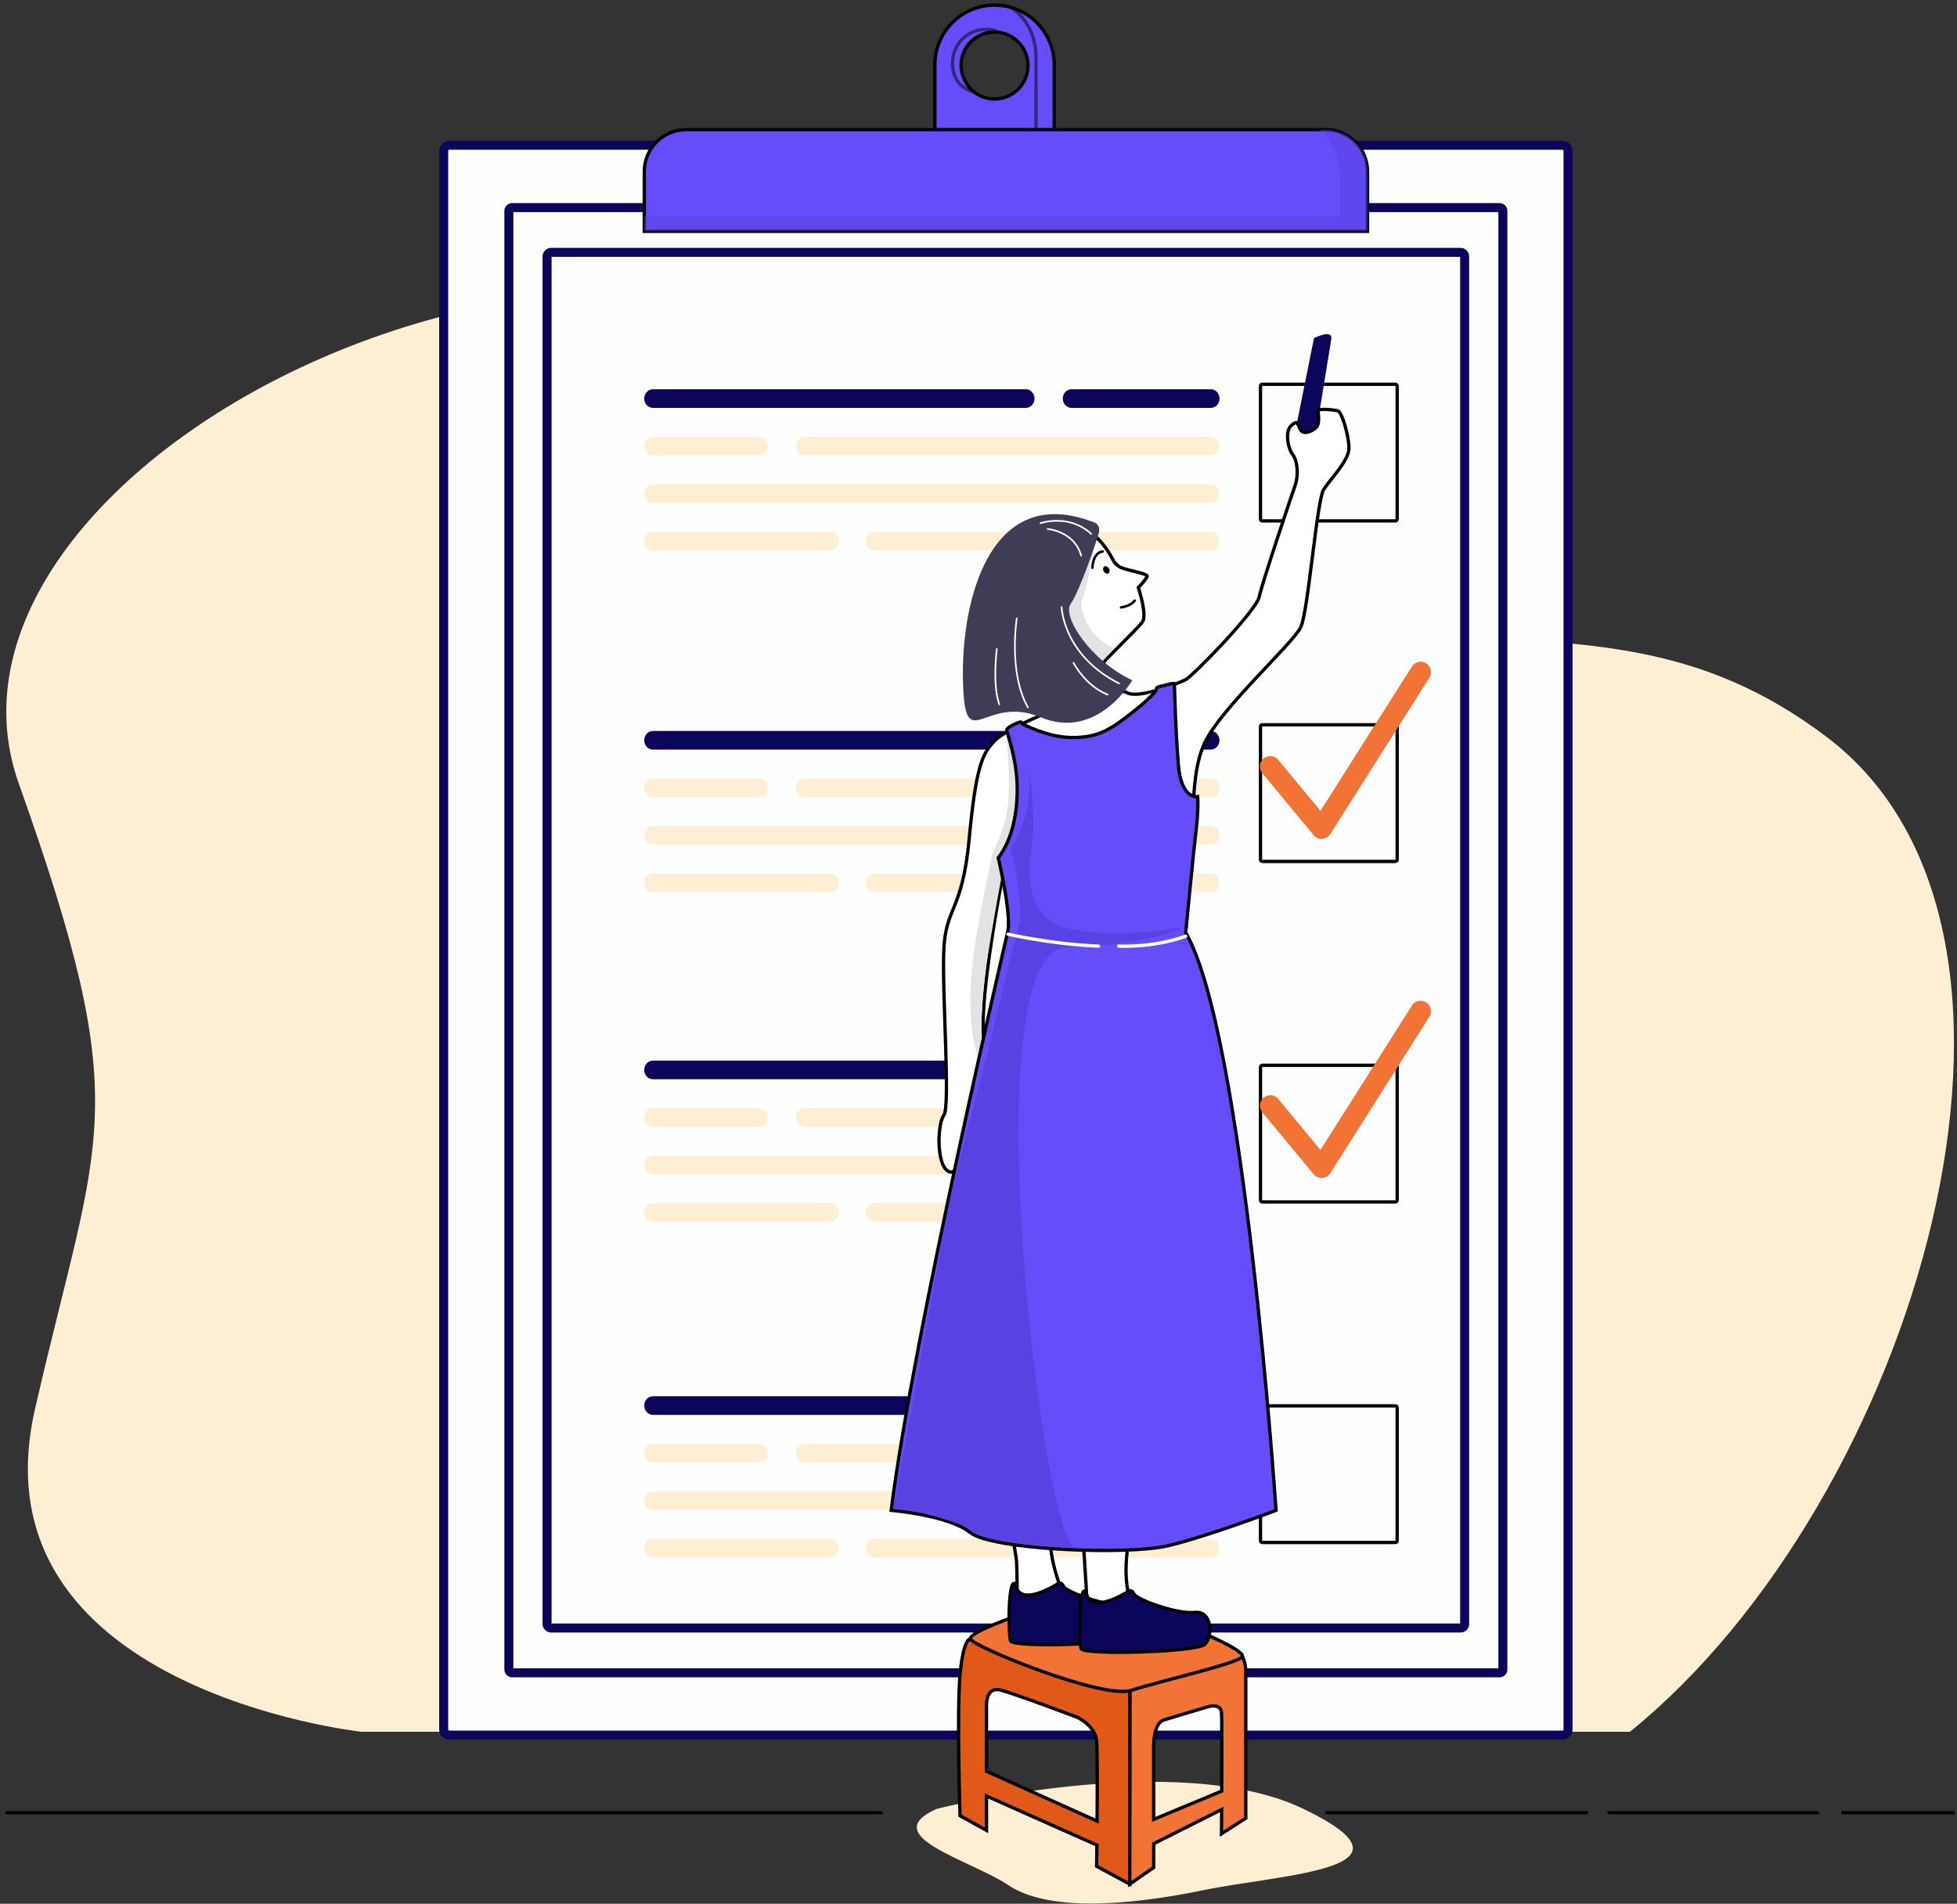 <svg width="256" height="249" viewBox="0 0 256 249" fill="none" xmlns="http://www.w3.org/2000/svg">
<rect x="0" y="0" width="256" height="249" fill="#333333" stroke="none"/>
<path d="M122.531 236.591C122.531 236.591 153.934 228.632 170.496 236.591C187.058 244.549 167.808 245.087 157.376 247.237C146.944 249.388 136.925 249.927 131.933 246.59C126.941 243.253 114.573 240.14 122.531 236.591Z" fill="#FEEED3"/>
<path d="M47.248 226.506C47.248 226.506 -3.825 220.963 4.582 184.288C12.989 147.614 17.758 145.502 2.45 102.462C-12.858 59.423 83.64 11.407 131.478 55.561C179.316 99.715 205.424 70.899 239.048 96.466C272.671 122.034 250.533 196.347 213.219 226.506H47.248Z" fill="#FEEED3"/>
<path d="M0.898 237.097H115.269" stroke="black" stroke-width="0.409" stroke-linecap="round" stroke-linejoin="round"/>
<path d="M210.454 237.097L237.774 237.097" stroke="black" stroke-width="0.409" stroke-linecap="round" stroke-linejoin="round"/>
<path d="M173.538 237.097L207.557 237.097" stroke="black" stroke-width="0.409" stroke-linecap="round" stroke-linejoin="round"/>
<path d="M241.054 237.097H255.508" stroke="black" stroke-width="0.409" stroke-linecap="round" stroke-linejoin="round"/>
<path d="M58.789 226.952L204.369 226.952C204.783 226.952 205.118 226.617 205.118 226.203L205.118 19.747C205.118 19.333 204.783 18.998 204.369 18.998L58.789 18.998C58.375 18.998 58.039 19.333 58.039 19.747L58.039 226.203C58.039 226.617 58.375 226.952 58.789 226.952Z" fill="#FEFEFE" stroke="#0B065A" stroke-width="1.18" stroke-miterlimit="10" stroke-linecap="round"/>
<path d="M66.998 218.796L196.161 218.796C196.4 218.796 196.594 218.602 196.594 218.363L196.594 27.586C196.594 27.347 196.4 27.153 196.161 27.153L66.998 27.153C66.759 27.153 66.565 27.347 66.565 27.586L66.565 218.363C66.565 218.602 66.759 218.796 66.998 218.796Z" fill="#FEFEFE" stroke="#0B065A" stroke-width="1.18" stroke-miterlimit="10" stroke-linecap="round"/>
<path d="M72.099 212.941L191.058 212.941C191.354 212.941 191.594 212.701 191.594 212.406L191.594 33.544C191.594 33.248 191.354 33.009 191.058 33.009L72.099 33.009C71.803 33.009 71.564 33.248 71.564 33.544L71.564 212.406C71.564 212.701 71.803 212.941 72.099 212.941Z" fill="#FEFEFE" stroke="#0B065A" stroke-width="1.18" stroke-miterlimit="10" stroke-linecap="round"/>
<path d="M130.098 0.669C132.168 0.669 134.153 1.491 135.616 2.954C137.08 4.418 137.902 6.403 137.902 8.472V18.472H122.295V8.472C122.295 6.403 123.117 4.418 124.581 2.954C126.044 1.491 128.029 0.669 130.098 0.669ZM130.098 12.95C130.964 12.95 131.811 12.694 132.531 12.212C133.251 11.731 133.812 11.048 134.143 10.248C134.474 9.448 134.561 8.568 134.392 7.718C134.223 6.869 133.806 6.089 133.194 5.477C132.582 4.865 131.802 4.448 130.953 4.279C130.103 4.11 129.223 4.197 128.423 4.528C127.623 4.859 126.94 5.42 126.459 6.14C125.978 6.86 125.721 7.707 125.721 8.573C125.721 9.734 126.182 10.847 127.003 11.668C127.824 12.489 128.937 12.95 130.098 12.95Z" fill="#654EF9" stroke="black" stroke-width="0.432" stroke-miterlimit="10" stroke-linecap="round"/>
<g style="mix-blend-mode:multiply" opacity="0.5">
<path d="M125.721 8.572C125.706 7.938 125.833 7.309 126.092 6.729C126.35 6.15 126.735 5.636 127.216 5.223C127.698 4.81 128.266 4.51 128.878 4.343C129.49 4.177 130.132 4.149 130.756 4.26C130.099 4.007 130.066 3.835 128.98 3.835C128.405 3.835 127.836 3.948 127.304 4.168C126.773 4.388 126.29 4.71 125.884 5.117C125.477 5.523 125.155 6.006 124.935 6.537C124.715 7.069 124.601 7.638 124.601 8.213C124.601 10.405 125.721 11.593 127.408 12.027C126.472 11.224 125.721 9.903 125.721 8.572ZM135.518 17.474V7.47C135.518 4.756 134.34 2.368 132.237 0.97C133.868 1.434 135.303 2.417 136.326 3.77C137.348 5.124 137.901 6.773 137.902 8.469V18.469H122.295V17.471L135.518 17.474Z" fill="#654EF9"/>
<path d="M125.721 8.572C125.706 7.938 125.833 7.309 126.092 6.729C126.35 6.15 126.735 5.636 127.216 5.223C127.698 4.81 128.266 4.51 128.878 4.343C129.49 4.177 130.132 4.149 130.756 4.26C130.099 4.007 130.066 3.835 128.98 3.835C128.405 3.835 127.836 3.948 127.304 4.168C126.773 4.388 126.29 4.71 125.884 5.117C125.477 5.523 125.155 6.006 124.935 6.537C124.715 7.069 124.601 7.638 124.601 8.213C124.601 10.405 125.721 11.593 127.408 12.027C126.472 11.224 125.721 9.903 125.721 8.572ZM135.518 17.474V7.47C135.518 4.756 134.34 2.368 132.237 0.97C133.868 1.434 135.303 2.417 136.326 3.77C137.348 5.124 137.901 6.773 137.902 8.469V18.469H122.295V17.471L135.518 17.474Z" stroke="black" stroke-width="0.432" stroke-miterlimit="10" stroke-linecap="round"/>
</g>
<path d="M84.278 22.439V30.256H178.892V22.439C178.892 20.984 178.313 19.589 177.284 18.56C176.255 17.532 174.86 16.953 173.405 16.953H89.761C89.041 16.953 88.328 17.095 87.662 17.371C86.997 17.647 86.392 18.051 85.883 18.561C85.374 19.07 84.97 19.675 84.695 20.34C84.419 21.006 84.278 21.719 84.278 22.439Z" fill="#654EF9" stroke="black" stroke-width="0.432" stroke-miterlimit="10" stroke-linecap="round"/>
<path opacity="0.5" d="M84.278 28.306V30.26H178.892V22.444C178.892 20.989 178.313 19.594 177.284 18.565C176.255 17.536 174.86 16.958 173.405 16.958H172.649C174.103 18.349 175.24 20.475 175.24 22.648V28.306H84.278Z" fill="#5842E2"/>
<path d="M140.164 53.352H158.386C159.017 53.352 159.526 52.812 159.526 52.132C159.526 51.452 159.017 50.913 158.386 50.913H140.164C139.534 50.913 139.024 51.459 139.024 52.132C139.024 52.806 139.534 53.352 140.164 53.352Z" fill="#0B065A"/>
<path d="M85.413 59.573H99.27C99.899 59.573 100.41 59.027 100.41 58.353C100.41 57.679 99.899 57.133 99.27 57.133H85.413C84.784 57.133 84.273 57.679 84.273 58.353C84.273 59.027 84.784 59.573 85.413 59.573Z" fill="#FEEED3"/>
<path d="M105.274 59.573H158.39C159.02 59.573 159.53 59.027 159.53 58.353C159.53 57.679 159.02 57.133 158.39 57.133H105.274C104.645 57.133 104.134 57.679 104.134 58.353C104.134 59.027 104.645 59.573 105.274 59.573Z" fill="#FEEED3"/>
<path d="M85.413 65.789H158.386C159.017 65.789 159.527 65.243 159.527 64.569C159.527 63.895 159.017 63.349 158.386 63.349H85.413C84.784 63.349 84.273 63.895 84.273 64.569C84.273 65.243 84.784 65.789 85.413 65.789Z" fill="#FEEED3"/>
<path d="M85.413 72.005H108.608C109.239 72.005 109.749 71.459 109.749 70.785C109.749 70.112 109.239 69.566 108.608 69.566H85.413C84.784 69.566 84.273 70.105 84.273 70.785C84.273 71.466 84.784 72.005 85.413 72.005Z" fill="#FEEED3"/>
<path d="M114.382 72.005H158.387C159.017 72.005 159.527 71.459 159.527 70.785C159.527 70.112 159.017 69.566 158.387 69.566H114.382C113.753 69.566 113.242 70.105 113.242 70.785C113.242 71.466 113.75 72.005 114.382 72.005Z" fill="#FEEED3"/>
<path d="M85.413 53.352H134.184C134.814 53.352 135.325 52.812 135.325 52.132C135.325 51.452 134.814 50.913 134.184 50.913H85.413C84.784 50.913 84.273 51.459 84.273 52.132C84.273 52.806 84.784 53.352 85.413 53.352Z" fill="#0B065A"/>
<path d="M140.164 98.047H158.386C159.017 98.047 159.526 97.501 159.526 96.827C159.526 96.153 159.017 95.607 158.386 95.607H140.164C139.534 95.607 139.024 96.153 139.024 96.827C139.024 97.501 139.534 98.047 140.164 98.047Z" fill="#0B065A"/>
<path d="M85.413 104.257H99.27C99.899 104.257 100.41 103.717 100.41 103.037C100.41 102.357 99.899 101.817 99.27 101.817H85.413C84.784 101.817 84.273 102.363 84.273 103.037C84.273 103.71 84.784 104.257 85.413 104.257Z" fill="#FEEED3"/>
<path d="M105.274 104.257H158.39C159.02 104.257 159.53 103.717 159.53 103.037C159.53 102.357 159.02 101.817 158.39 101.817H105.274C104.645 101.817 104.134 102.363 104.134 103.037C104.134 103.71 104.645 104.257 105.274 104.257Z" fill="#FEEED3"/>
<path d="M85.413 110.473H158.386C159.017 110.473 159.527 109.927 159.527 109.253C159.527 108.579 159.017 108.033 158.386 108.033H85.413C84.784 108.033 84.273 108.579 84.273 109.253C84.273 109.927 84.784 110.473 85.413 110.473Z" fill="#FEEED3"/>
<path d="M85.413 116.689H108.608C109.239 116.689 109.749 116.143 109.749 115.469C109.749 114.796 109.239 114.249 108.608 114.249H85.413C84.784 114.249 84.273 114.796 84.273 115.469C84.273 116.143 84.784 116.689 85.413 116.689Z" fill="#FEEED3"/>
<path d="M114.382 116.689H158.387C159.017 116.689 159.527 116.143 159.527 115.469C159.527 114.796 159.017 114.249 158.387 114.249H114.382C113.753 114.249 113.242 114.796 113.242 115.469C113.242 116.143 113.75 116.689 114.382 116.689Z" fill="#FEEED3"/>
<path d="M85.413 98.047H134.184C134.814 98.047 135.325 97.501 135.325 96.827C135.325 96.153 134.814 95.607 134.184 95.607H85.413C84.784 95.607 84.273 96.153 84.273 96.827C84.273 97.501 84.784 98.047 85.413 98.047Z" fill="#0B065A"/>
<path d="M140.164 141.162H158.386C159.017 141.162 159.526 140.616 159.526 139.942C159.526 139.268 159.017 138.722 158.386 138.722H140.164C139.534 138.722 139.024 139.268 139.024 139.942C139.024 140.616 139.534 141.162 140.164 141.162Z" fill="#0B065A"/>
<path d="M85.413 147.384H99.27C99.899 147.384 100.41 146.837 100.41 146.164C100.41 145.49 99.899 144.944 99.27 144.944H85.413C84.784 144.944 84.273 145.49 84.273 146.164C84.273 146.837 84.784 147.384 85.413 147.384Z" fill="#FEEED3"/>
<path d="M105.274 147.384H158.39C159.02 147.384 159.53 146.837 159.53 146.164C159.53 145.49 159.02 144.944 158.39 144.944H105.274C104.645 144.944 104.134 145.49 104.134 146.164C104.134 146.837 104.645 147.384 105.274 147.384Z" fill="#FEEED3"/>
<path d="M85.413 153.595H158.386C159.017 153.595 159.527 153.049 159.527 152.375C159.527 151.701 159.017 151.155 158.386 151.155H85.413C84.784 151.155 84.273 151.701 84.273 152.375C84.273 153.049 84.784 153.595 85.413 153.595Z" fill="#FEEED3"/>
<path d="M85.413 159.811H108.608C109.239 159.811 109.749 159.263 109.749 158.591C109.749 157.918 109.239 157.371 108.608 157.371H85.413C84.784 157.371 84.273 157.917 84.273 158.591C84.273 159.264 84.784 159.811 85.413 159.811Z" fill="#FEEED3"/>
<path d="M114.382 159.811H158.387C159.017 159.811 159.527 159.263 159.527 158.591C159.527 157.918 159.017 157.371 158.387 157.371H114.382C113.753 157.371 113.242 157.917 113.242 158.591C113.242 159.264 113.75 159.811 114.382 159.811Z" fill="#FEEED3"/>
<path d="M85.413 141.162H134.184C134.814 141.162 135.325 140.616 135.325 139.942C135.325 139.268 134.814 138.722 134.184 138.722H85.413C84.784 138.722 84.273 139.268 84.273 139.942C84.273 140.616 84.784 141.162 85.413 141.162Z" fill="#0B065A"/>
<path d="M140.164 185.061H158.386C159.017 185.061 159.526 184.515 159.526 183.842C159.526 183.17 159.017 182.622 158.386 182.622H140.164C139.534 182.622 139.024 183.168 139.024 183.842C139.024 184.516 139.534 185.061 140.164 185.061Z" fill="#0B065A"/>
<path d="M85.413 191.281H99.27C99.899 191.281 100.41 190.734 100.41 190.061C100.41 189.387 99.899 188.841 99.27 188.841H85.413C84.784 188.841 84.273 189.387 84.273 190.061C84.273 190.734 84.784 191.281 85.413 191.281Z" fill="#FEEED3"/>
<path d="M105.274 191.281H158.39C159.02 191.281 159.53 190.734 159.53 190.061C159.53 189.387 159.02 188.841 158.39 188.841H105.274C104.645 188.841 104.134 189.387 104.134 190.061C104.134 190.734 104.645 191.281 105.274 191.281Z" fill="#FEEED3"/>
<path d="M85.413 197.497H158.386C159.017 197.497 159.527 196.95 159.527 196.277C159.527 195.603 159.017 195.057 158.386 195.057H85.413C84.784 195.057 84.273 195.603 84.273 196.277C84.273 196.95 84.784 197.497 85.413 197.497Z" fill="#FEEED3"/>
<path d="M85.413 203.713H108.608C109.239 203.713 109.749 203.167 109.749 202.493C109.749 201.819 109.239 201.273 108.608 201.273H85.413C84.784 201.273 84.273 201.819 84.273 202.493C84.273 203.167 84.784 203.713 85.413 203.713Z" fill="#FEEED3"/>
<path d="M114.382 203.713H158.387C159.017 203.713 159.527 203.167 159.527 202.493C159.527 201.819 159.017 201.273 158.387 201.273H114.382C113.753 201.273 113.242 201.819 113.242 202.493C113.242 203.167 113.75 203.713 114.382 203.713Z" fill="#FEEED3"/>
<path d="M85.413 185.061H134.184C134.814 185.061 135.325 184.515 135.325 183.842C135.325 183.17 134.814 182.622 134.184 182.622H85.413C84.784 182.622 84.273 183.168 84.273 183.842C84.273 184.516 84.784 185.061 85.413 185.061Z" fill="#0B065A"/>
<path d="M165.117 68.135H182.538C182.663 68.135 182.765 68.034 182.765 67.908V50.487C182.765 50.362 182.663 50.26 182.538 50.26H165.117C164.992 50.26 164.89 50.362 164.89 50.487V67.908C164.89 68.034 164.992 68.135 165.117 68.135Z" stroke="black" stroke-width="0.432" stroke-miterlimit="10" stroke-linecap="round"/>
<path d="M165.117 112.674H182.538C182.663 112.674 182.765 112.573 182.765 112.447V95.026C182.765 94.901 182.663 94.799 182.538 94.799H165.117C164.992 94.799 164.89 94.901 164.89 95.026V112.447C164.89 112.573 164.992 112.674 165.117 112.674Z" stroke="black" stroke-width="0.432" stroke-miterlimit="10" stroke-linecap="round"/>
<path d="M165.117 157.213H182.538C182.663 157.213 182.765 157.112 182.765 156.986V139.565C182.765 139.44 182.663 139.339 182.538 139.339H165.117C164.992 139.339 164.89 139.44 164.89 139.565V156.986C164.89 157.112 164.992 157.213 165.117 157.213Z" stroke="black" stroke-width="0.432" stroke-miterlimit="10" stroke-linecap="round"/>
<path d="M165.117 201.753H182.538C182.663 201.753 182.765 201.651 182.765 201.526V184.105C182.765 183.98 182.663 183.878 182.538 183.878H165.117C164.992 183.878 164.89 183.98 164.89 184.105V201.526C164.89 201.651 164.992 201.753 165.117 201.753Z" stroke="black" stroke-width="0.432" stroke-miterlimit="10" stroke-linecap="round"/>
<path d="M172.878 109.713C172.679 109.713 172.482 109.669 172.301 109.584C172.121 109.499 171.961 109.375 171.834 109.222L165.097 101.085C164.88 100.806 164.781 100.455 164.82 100.105C164.858 99.754 165.032 99.433 165.303 99.208C165.575 98.984 165.923 98.874 166.275 98.901C166.626 98.929 166.953 99.093 167.186 99.358L172.732 106.056L184.696 87.179C184.889 86.875 185.194 86.66 185.545 86.581C185.896 86.503 186.264 86.567 186.568 86.759C186.872 86.952 187.086 87.257 187.165 87.608C187.244 87.959 187.18 88.327 186.987 88.631L174.024 109.082C173.909 109.263 173.754 109.414 173.57 109.523C173.385 109.632 173.178 109.696 172.965 109.71C172.935 109.712 172.912 109.713 172.878 109.713Z" fill="#F17336"/>
<path d="M172.878 154.077C172.679 154.077 172.482 154.033 172.301 153.948C172.121 153.863 171.961 153.74 171.834 153.586L165.097 145.441C164.88 145.162 164.781 144.811 164.82 144.46C164.858 144.11 165.032 143.789 165.303 143.564C165.575 143.339 165.923 143.229 166.275 143.257C166.626 143.285 166.953 143.449 167.186 143.713L172.732 150.407L184.696 131.529C184.792 131.379 184.916 131.249 185.061 131.146C185.207 131.044 185.371 130.971 185.545 130.932C185.719 130.893 185.899 130.889 186.074 130.919C186.25 130.95 186.417 131.014 186.568 131.11C186.718 131.205 186.848 131.329 186.951 131.475C187.053 131.62 187.126 131.785 187.165 131.959C187.204 132.132 187.208 132.312 187.178 132.488C187.147 132.663 187.083 132.831 186.987 132.981L174.024 153.442C173.909 153.623 173.754 153.774 173.57 153.883C173.385 153.993 173.178 154.056 172.965 154.07C172.935 154.077 172.912 154.077 172.878 154.077Z" fill="#F17336"/>
<path d="M169.655 55.322L171.884 44.231C171.884 44.231 174.411 42.935 174.142 44.41C174.071 44.804 172.488 54.558 172.488 54.558C172.488 54.558 172.865 55.684 171.782 56.212C170.699 56.74 170.08 56.807 169.655 55.322Z" fill="#0B065A"/>
<path d="M175.002 53.73C174.463 53.588 172.421 53.406 172.421 53.73C172.421 54.054 172.708 55.451 172.135 55.953C171.562 56.455 170.45 56.957 170.056 56.096C169.662 55.236 169.696 54.986 168.908 55.665C168.12 56.344 168.406 58.532 169.087 59.428C169.768 60.324 169.876 62.224 169.411 63.515C168.946 64.807 165.108 76.239 164.714 78.075C164.32 79.91 155.969 88.507 155.034 88.937C154.099 89.368 148.94 91.483 147.398 90.586C145.857 89.689 137.979 92.818 137.979 92.818C137.979 92.818 131.849 95.157 130.155 96.851C128.462 98.544 127.655 100.4 126.768 109.837C125.88 119.274 123.703 118.548 123.461 124.275C123.219 130.002 124.348 144.762 123.461 145.892C122.574 147.021 122.412 153.152 124.433 153.313C126.454 153.474 153.39 117.177 155.003 112.418C156.616 107.659 155.487 101.69 157.584 97.174C159.682 92.656 169.2 84.111 170.167 82.01C171.134 79.909 172.264 65.394 173.152 64.023C174.039 62.652 176.459 60.231 176.459 58.618C176.459 57.005 175.54 53.874 175.002 53.73ZM128.648 135.483C128.192 129.762 131.131 114.733 131.131 114.733C131.131 114.733 134.512 114.517 136.529 116.206C138.547 117.896 129.107 141.211 128.648 135.483Z" fill="white" stroke="black" stroke-width="0.432" stroke-miterlimit="10" stroke-linecap="round"/>
<path d="M129.742 112.058C127.367 123.285 125.523 132.204 128.377 139.732V135.914C128.377 135.914 128.25 132.068 129.006 126.238C129.006 126.238 131.408 111.361 132.701 106.722C134.368 100.746 131.587 96.071 131.587 96.071C131.587 96.071 132.274 101.288 131.827 105.394C131.475 108.657 130.008 110.801 129.742 112.058Z" fill="#E3E3E3"/>
<path d="M149.872 90.852C149.872 90.852 153.064 108.436 145.355 110.694C137.647 112.953 136.395 105.89 136.395 105.89C136.395 105.89 136.645 117.291 149.157 113.168C149.157 113.168 154.952 105.779 153.387 100.621C151.823 95.463 152.061 90.149 152.061 90.149C152.061 90.149 152.024 90.332 149.872 90.852Z" fill="#E3E3E3"/>
<path d="M129.512 170.652C129.512 170.652 128.541 175.007 128.383 179.766C128.226 184.525 132.82 201.061 132.981 204.367C133.142 207.674 132.981 212.68 132.981 212.68L140.805 211.308C140.805 211.308 137.177 207.109 137.254 199.204C137.331 191.298 138.302 170.005 138.302 170.005L129.512 170.652Z" fill="white" stroke="black" stroke-width="0.432" stroke-miterlimit="10" stroke-linecap="round"/>
<path d="M143.142 173.394C143.142 173.394 139.996 180.653 141.771 202.673C141.771 202.673 142.438 211.547 142.186 213.643C141.933 215.74 148.466 210.659 148.466 210.659C148.466 210.659 146.126 207.513 148.063 199.609C150 191.704 153.951 170.811 153.951 170.811L143.142 173.394Z" fill="white" stroke="black" stroke-width="0.432" stroke-miterlimit="10" stroke-linecap="round"/>
<path d="M141.287 68.698C141.287 68.698 143.922 69.885 145.642 73.323C145.908 73.782 146.329 74.132 146.83 74.308C147.694 74.632 150.056 75.025 150.056 75.348C150.056 75.671 148.909 76.853 148.909 76.853C148.909 76.853 150.097 80.402 149.449 81.334C148.801 82.266 144.439 86.362 144.359 86.684C144.279 87.007 133.873 81.28 136.561 76.387C139.249 71.495 141.287 68.698 141.287 68.698Z" fill="white" stroke="black" stroke-width="0.432" stroke-miterlimit="10" stroke-linecap="round"/>
<path d="M143.025 71.921C143.025 71.921 142.282 76.71 141.609 78.323C140.936 79.936 142.905 83.861 145.804 84.749L143.763 86.98C143.763 86.98 136.314 81.819 138.627 76.844C140.941 71.869 143.025 71.921 143.025 71.921Z" fill="#E3E3E3"/>
<path d="M128.937 175.222C128.937 175.222 133.704 177.767 137.756 176.261L138.08 173.071L129.443 171.96L128.937 175.222Z" fill="#E3E3E3"/>
<path d="M143.223 173.771C143.223 173.771 142.631 175.807 142.467 176.739C142.467 176.739 144.78 179.686 152.496 177.024L153.144 173.771H143.223Z" fill="#E3E3E3"/>
<path d="M142.81 68.214C142.81 68.214 144.065 68.43 143.742 69.683C143.419 70.936 141.198 77.355 140.05 79.004C138.902 80.654 142.738 86.496 148.116 88.97C148.116 88.97 143.572 96.928 136.111 93.809C128.65 90.691 126.179 99.295 125.963 88.863C125.747 78.431 129.546 63.266 142.81 68.214Z" fill="#3F3D56"/>
<path d="M131.724 95.716C131.724 95.716 132.656 98.435 132.952 101.15C133.248 103.865 133.114 108.923 130.585 112.2C130.585 112.2 132.27 119.245 131.858 121.718C131.858 121.718 119.48 174.476 116.577 197.545C116.577 197.545 124.117 198.19 126.913 200.449C129.709 202.707 147.455 203.46 152.831 202.17C158.208 200.88 166.921 197.545 166.921 197.545C166.921 197.545 162.742 135.108 155.107 121.987C155.107 121.987 156.079 111.77 156.451 108.708C156.824 105.646 156.667 104.191 156.667 104.191C156.667 104.191 154.516 104.623 154.14 99.997C153.763 95.371 153.63 89.516 153.63 89.516C153.63 89.516 153.817 89.253 152.831 89.516C151.846 89.78 151.212 89.852 151.29 90.067C151.29 90.587 149.386 92.254 147.012 94.038C144.78 95.716 143.065 96.549 139.959 96.46C136.854 96.371 133.721 94.663 133.721 94.663C133.721 94.663 133.638 94.391 133.437 94.431C133.235 94.473 131.317 95.215 131.724 95.716Z" fill="#654EF9" stroke="black" stroke-width="0.432" stroke-miterlimit="10" stroke-linecap="round"/>
<path d="M134.6 100.234C134.6 100.234 135.632 106.927 134.874 111.606C134.117 116.285 135.497 120.402 139.445 121.368C143.393 122.334 148.575 122.373 154.815 121.224C154.815 121.224 151.952 123.383 139.445 123.948C126.938 124.513 136.567 202.609 140.689 202.401C137.614 202.3 134.547 202.028 131.503 201.587C126.529 200.862 127.253 199.95 125.91 199.518C125.91 199.518 120.625 197.509 116.882 197.267C116.882 197.267 123.736 159.413 124.202 157.349C124.202 157.349 127.277 144.471 128.963 138.669C128.963 138.669 132.083 125.282 132.825 122.832L133.404 120.627C133.404 120.627 133.701 116.647 132.207 110.988C132.207 110.988 135.219 107.17 134.6 100.234Z" fill="#5842E2"/>
<path d="M131.859 122.187C131.859 122.187 137.688 123.531 143.707 123.747" stroke="white" stroke-width="0.432" stroke-miterlimit="10" stroke-linecap="round"/>
<path d="M146.342 123.747C146.342 123.747 150.751 124.015 155.107 122.451" stroke="white" stroke-width="0.432" stroke-miterlimit="10" stroke-linecap="round"/>
<path d="M126.929 214.367C126.929 214.367 126.016 214.205 125.585 219.099C125.154 223.993 125.585 237.49 125.585 237.49L129.045 239.407V234.911L143.486 241.336C143.47 242.988 143.455 244.103 143.455 244.103L147.785 246.434V218.22L126.929 214.367ZM129.045 231.678V223.347C129.045 223.347 128.829 220.516 130.873 221.053C132.916 221.591 140.875 224.602 140.875 224.602C140.875 224.602 143.276 225.641 143.455 227.756C143.557 228.951 143.544 234.011 143.513 238.189L129.045 231.678Z" fill="#E05918" stroke="black" stroke-width="0.432" stroke-miterlimit="10"/>
<path d="M161.397 216.088C159.731 216.196 147.829 218.4 147.829 218.4L147.785 246.434L150.916 244.265V241.15L159.809 236.678C159.799 238.546 159.789 239.855 159.789 239.855L162.962 237.813V218.795C162.962 218.795 163.064 215.98 161.397 216.088ZM150.911 237.971V228.402C150.911 228.402 150.859 225.391 152.257 224.96C153.655 224.53 158.01 223.239 158.01 223.239C158.01 223.239 159.677 222.7 159.785 223.995C159.847 224.751 159.836 230.008 159.817 234.268L150.911 237.971Z" fill="#F17336" stroke="black" stroke-width="0.432" stroke-miterlimit="10" stroke-linecap="round"/>
<path d="M133.383 211.211C133.383 211.211 126.768 213.453 126.929 214.367C127.09 215.282 144.244 222.325 148.009 221.089C151.773 219.853 162.475 217.47 162.527 216.617C162.579 215.764 156.666 213.238 156.236 213.184C155.806 213.13 133.383 211.211 133.383 211.211Z" fill="#F17336" stroke="black" stroke-width="0.432" stroke-miterlimit="10" stroke-linecap="round"/>
<path d="M132.897 207.272C132.897 207.272 132.906 210.319 138.176 207.272C138.176 207.272 138.75 206.664 139.109 207.454C139.467 208.243 144.737 210.142 147.067 209.891C149.398 209.641 149.433 213.082 148.393 214.086C147.353 215.09 132.512 215.555 132.19 214.625C131.867 213.696 131.847 205.766 132.897 207.272Z" fill="#0B065A" stroke="black" stroke-width="0.414" stroke-miterlimit="10" stroke-linecap="round"/>
<path d="M142.12 208.272C142.12 208.272 142.129 211.319 147.399 208.272C147.399 208.272 147.972 207.664 148.332 208.453C148.691 209.243 153.96 211.142 156.289 210.891C158.619 210.641 158.656 214.081 157.616 215.085C156.576 216.089 141.735 216.555 141.413 215.625C141.09 214.696 141.07 206.766 142.12 208.272Z" fill="#0B065A" stroke="black" stroke-width="0.414" stroke-miterlimit="10" stroke-linecap="round"/>
<path d="M136.11 68.429C136.11 68.429 139.835 67.133 142.738 69.827" stroke="white" stroke-width="0.216" stroke-miterlimit="10" stroke-linecap="round"/>
<path d="M137.035 69.186C137.035 69.186 140.552 69.468 141.43 72.682" stroke="white" stroke-width="0.216" stroke-miterlimit="10" stroke-linecap="round"/>
<path d="M138.867 79.398C138.867 79.398 139.044 85.679 146.395 89.396" stroke="white" stroke-width="0.216" stroke-miterlimit="10" stroke-linecap="round"/>
<path d="M140.427 86.697C140.427 86.697 141.986 89.72 144.89 90.852" stroke="white" stroke-width="0.216" stroke-miterlimit="10" stroke-linecap="round"/>
<path d="M133.006 80.891C133.006 80.891 131.876 87.949 134.458 92.519" stroke="white" stroke-width="0.216" stroke-miterlimit="10" stroke-linecap="round"/>
<path d="M130.398 84.884C130.398 84.884 129.779 89.561 130.721 92.117" stroke="white" stroke-width="0.216" stroke-miterlimit="10" stroke-linecap="round"/>
<path d="M144.981 74.991C145.166 74.884 145.199 74.597 145.055 74.348C144.912 74.1 144.646 73.985 144.462 74.091C144.278 74.198 144.244 74.485 144.388 74.734C144.531 74.982 144.797 75.097 144.981 74.991Z" fill="black"/>
<path d="M142.904 74.263C142.904 74.263 142.904 72.308 144.26 72.124" stroke="black" stroke-width="0.324" stroke-miterlimit="10" stroke-linecap="round"/>
<path d="M148.441 78.556C148.441 78.556 147.974 79.252 146.649 79.45" stroke="black" stroke-width="0.324" stroke-miterlimit="10" stroke-linecap="round"/>
</svg>
